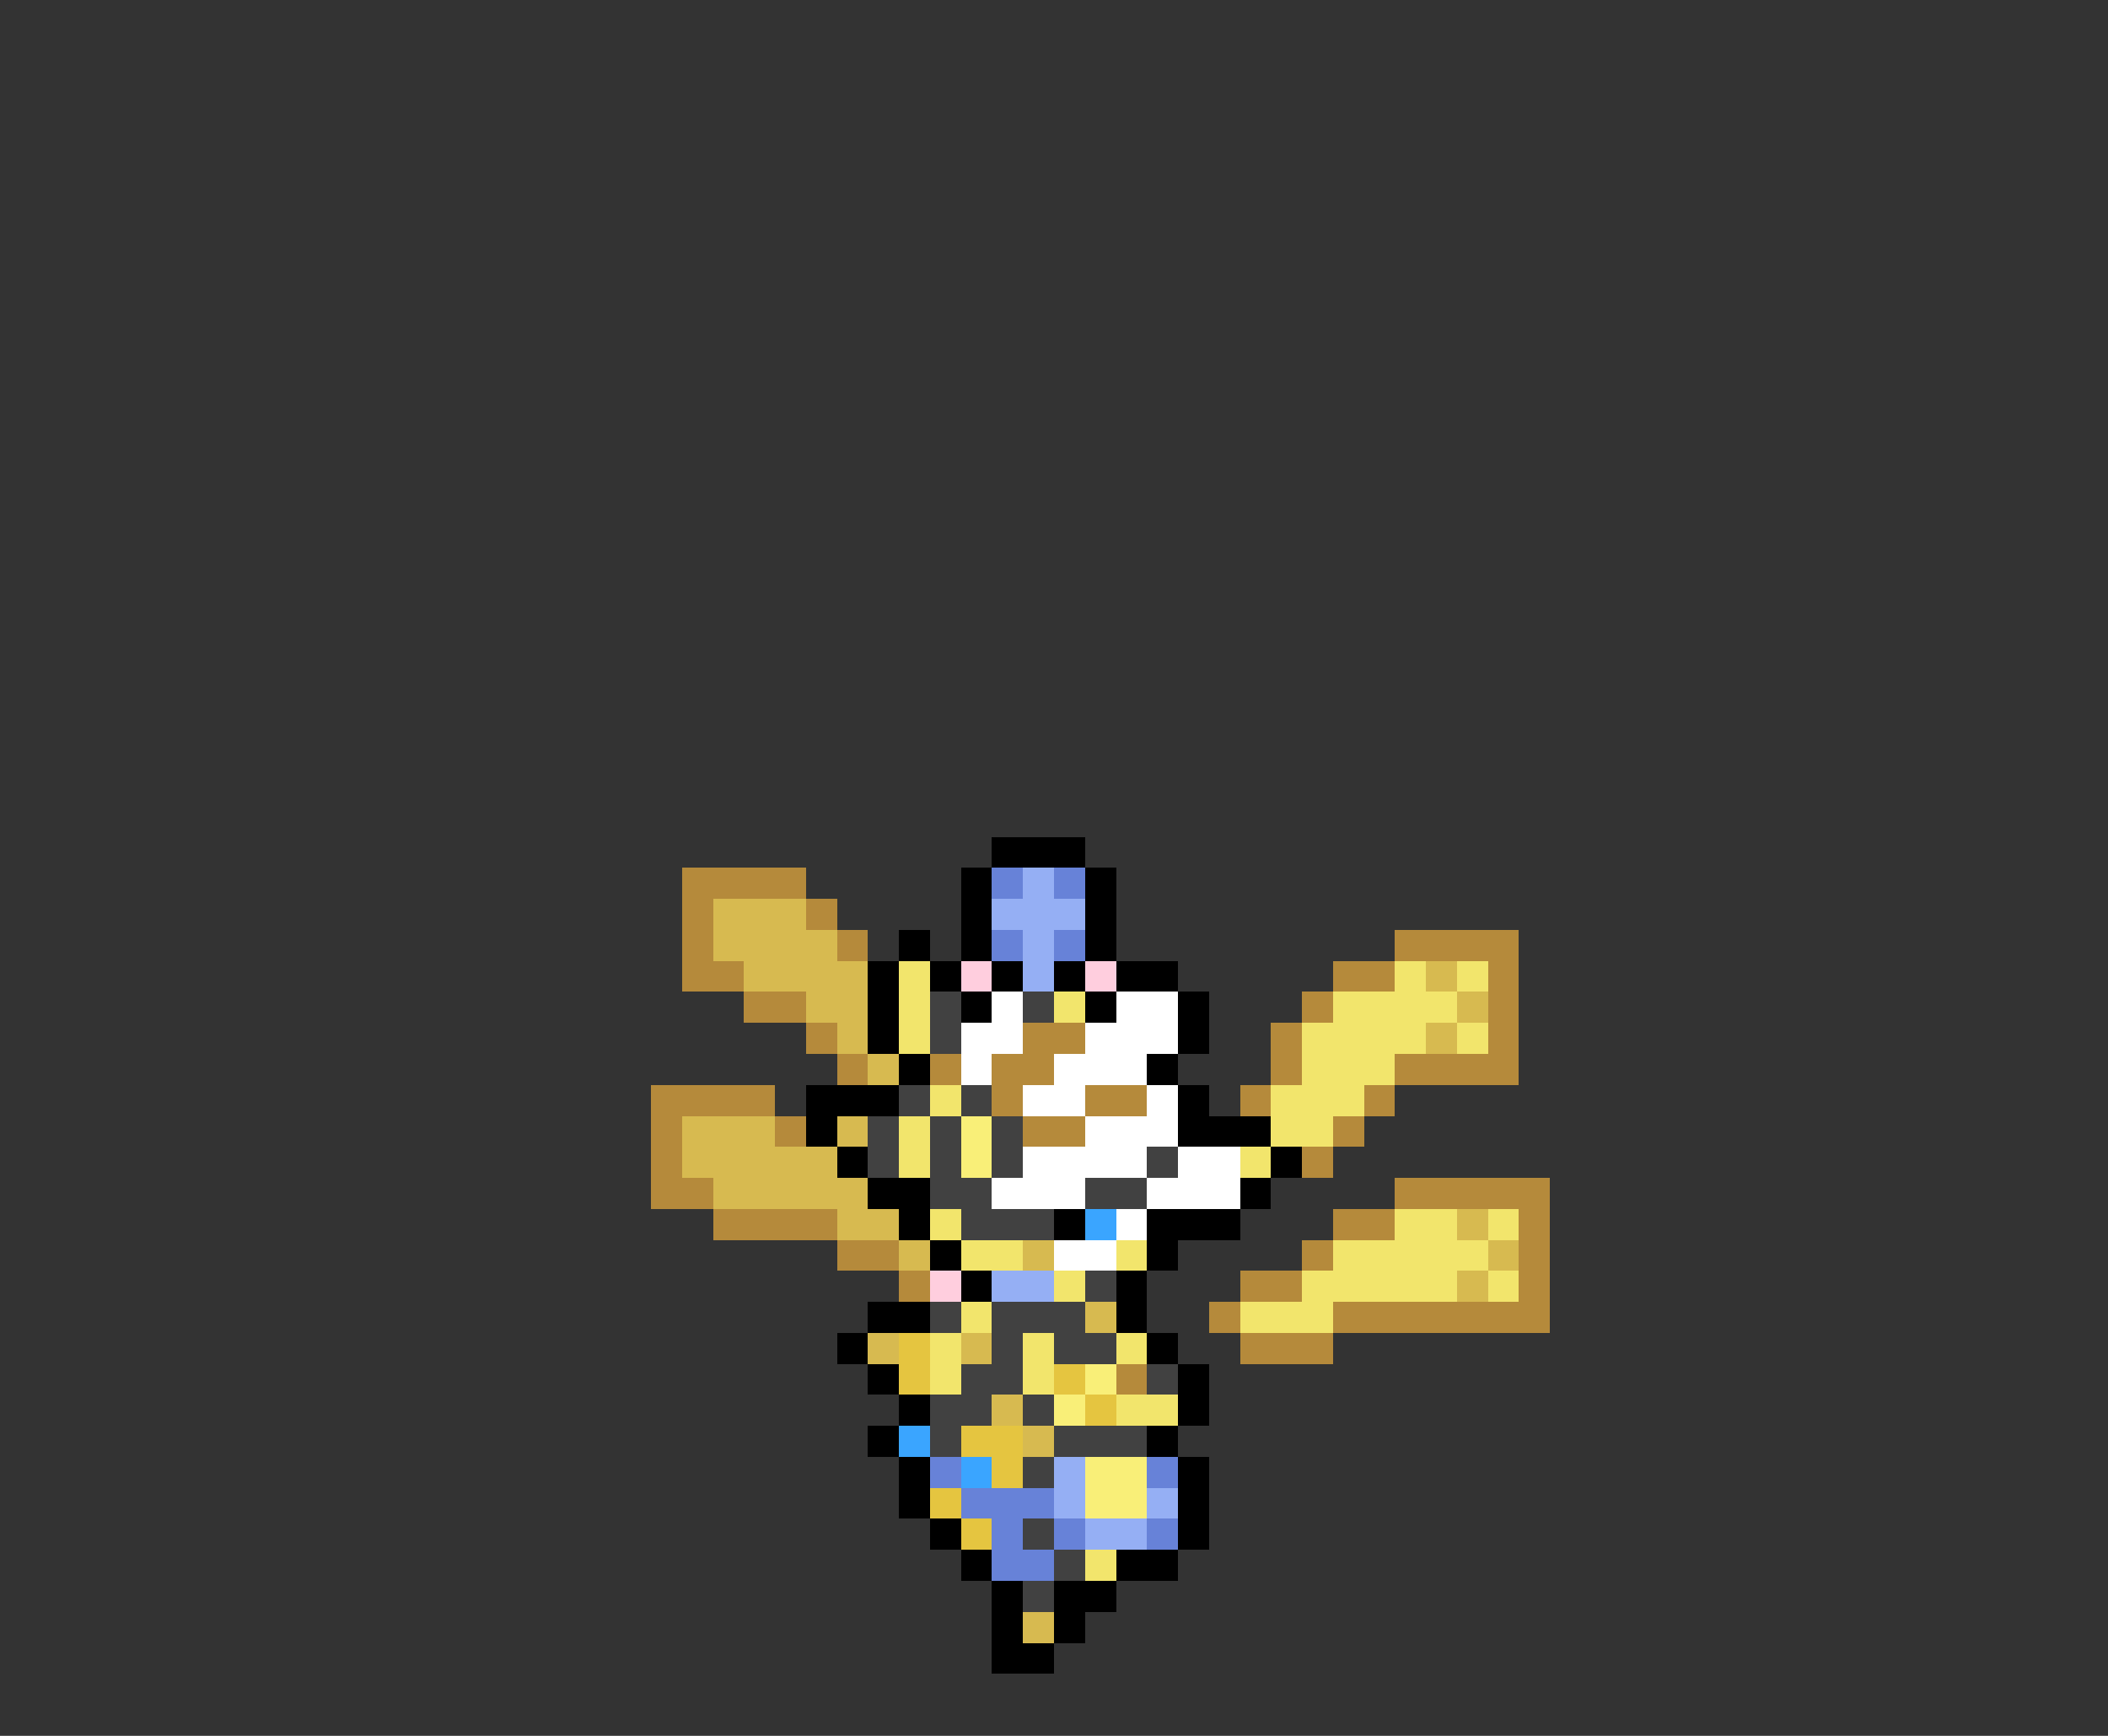 <svg xmlns="http://www.w3.org/2000/svg" viewBox="0 -0.5 68 56" shape-rendering="crispEdges">
<rect x="0" y="-0.5" width="68" height="56" fill="#333333" stroke="none"/>
<path stroke="#000000" d="M32 27h3M31 28h1M35 28h1M31 29h1M35 29h1M29 30h1M31 30h1M35 30h1M28 31h1M30 31h1M32 31h1M34 31h1M36 31h2M28 32h1M31 32h1M35 32h1M38 32h1M28 33h1M38 33h1M29 34h1M37 34h1M26 35h3M38 35h1M26 36h1M38 36h3M27 37h1M41 37h1M28 38h2M40 38h1M29 39h1M34 39h1M37 39h3M30 40h1M37 40h1M31 41h1M36 41h1M28 42h2M36 42h1M27 43h1M37 43h1M28 44h1M38 44h1M29 45h1M38 45h1M28 46h1M37 46h1M29 47h1M38 47h1M29 48h1M38 48h1M30 49h1M38 49h1M31 50h1M36 50h2M32 51h1M34 51h2M32 52h1M34 52h1M32 53h2" />
<path stroke="#b58a3b" d="M22 28h4M22 29h1M26 29h1M22 30h1M27 30h1M45 30h4M22 31h2M43 31h2M48 31h1M24 32h2M42 32h1M48 32h1M26 33h1M33 33h2M41 33h1M48 33h1M27 34h1M30 34h1M32 34h2M41 34h1M45 34h4M21 35h4M32 35h1M35 35h2M40 35h1M44 35h1M21 36h1M25 36h1M33 36h2M43 36h1M21 37h1M42 37h1M21 38h2M45 38h5M23 39h4M43 39h2M49 39h1M27 40h2M42 40h1M49 40h1M29 41h1M40 41h2M49 41h1M39 42h1M43 42h7M40 43h3M36 44h1" />
<path stroke="#6782d8" d="M32 28h1M34 28h1M32 30h1M34 30h1M30 47h1M37 47h1M31 48h3M32 49h1M34 49h1M37 49h1M32 50h2" />
<path stroke="#95aff4" d="M33 28h1M32 29h3M33 30h1M33 31h1M32 41h2M34 47h1M34 48h1M37 48h1M35 49h2" />
<path stroke="#d7ba50" d="M23 29h3M23 30h4M24 31h4M46 31h1M26 32h2M47 32h1M27 33h1M46 33h1M28 34h1M22 36h3M27 36h1M22 37h5M23 38h5M27 39h2M47 39h1M29 40h1M33 40h1M48 40h1M47 41h1M35 42h1M28 43h1M31 43h1M32 45h1M33 46h1M33 52h1" />
<path stroke="#f2e56c" d="M29 31h1M45 31h1M47 31h1M29 32h1M34 32h1M43 32h4M29 33h1M42 33h4M47 33h1M42 34h3M30 35h1M41 35h3M29 36h1M41 36h2M29 37h1M40 37h1M30 39h1M45 39h2M48 39h1M31 40h2M36 40h1M43 40h5M34 41h1M42 41h5M48 41h1M31 42h1M40 42h3M30 43h1M33 43h1M36 43h1M30 44h1M33 44h1M36 45h2M35 50h1" />
<path stroke="#ffcede" d="M31 31h1M35 31h1M30 41h1" />
<path stroke="#414141" d="M30 32h1M33 32h1M30 33h1M29 35h1M31 35h1M28 36h1M30 36h1M32 36h1M28 37h1M30 37h1M32 37h1M37 37h1M30 38h2M35 38h2M31 39h3M35 41h1M30 42h1M32 42h3M32 43h1M34 43h2M31 44h2M37 44h1M30 45h2M33 45h1M30 46h1M34 46h3M33 47h1M33 49h1M34 50h1M33 51h1" />
<path stroke="#ffffff" d="M32 32h1M36 32h2M31 33h2M35 33h3M31 34h1M34 34h3M33 35h2M37 35h1M35 36h3M33 37h4M38 37h2M32 38h3M37 38h3M36 39h1M34 40h2" />
<path stroke="#f9ef78" d="M31 36h1M31 37h1M35 44h1M34 45h1M35 47h2M35 48h2" />
<path stroke="#3aa5ff" d="M35 39h1M29 46h1M31 47h1" />
<path stroke="#e5c540" d="M29 43h1M29 44h1M34 44h1M35 45h1M31 46h2M32 47h1M30 48h1M31 49h1" />
</svg>